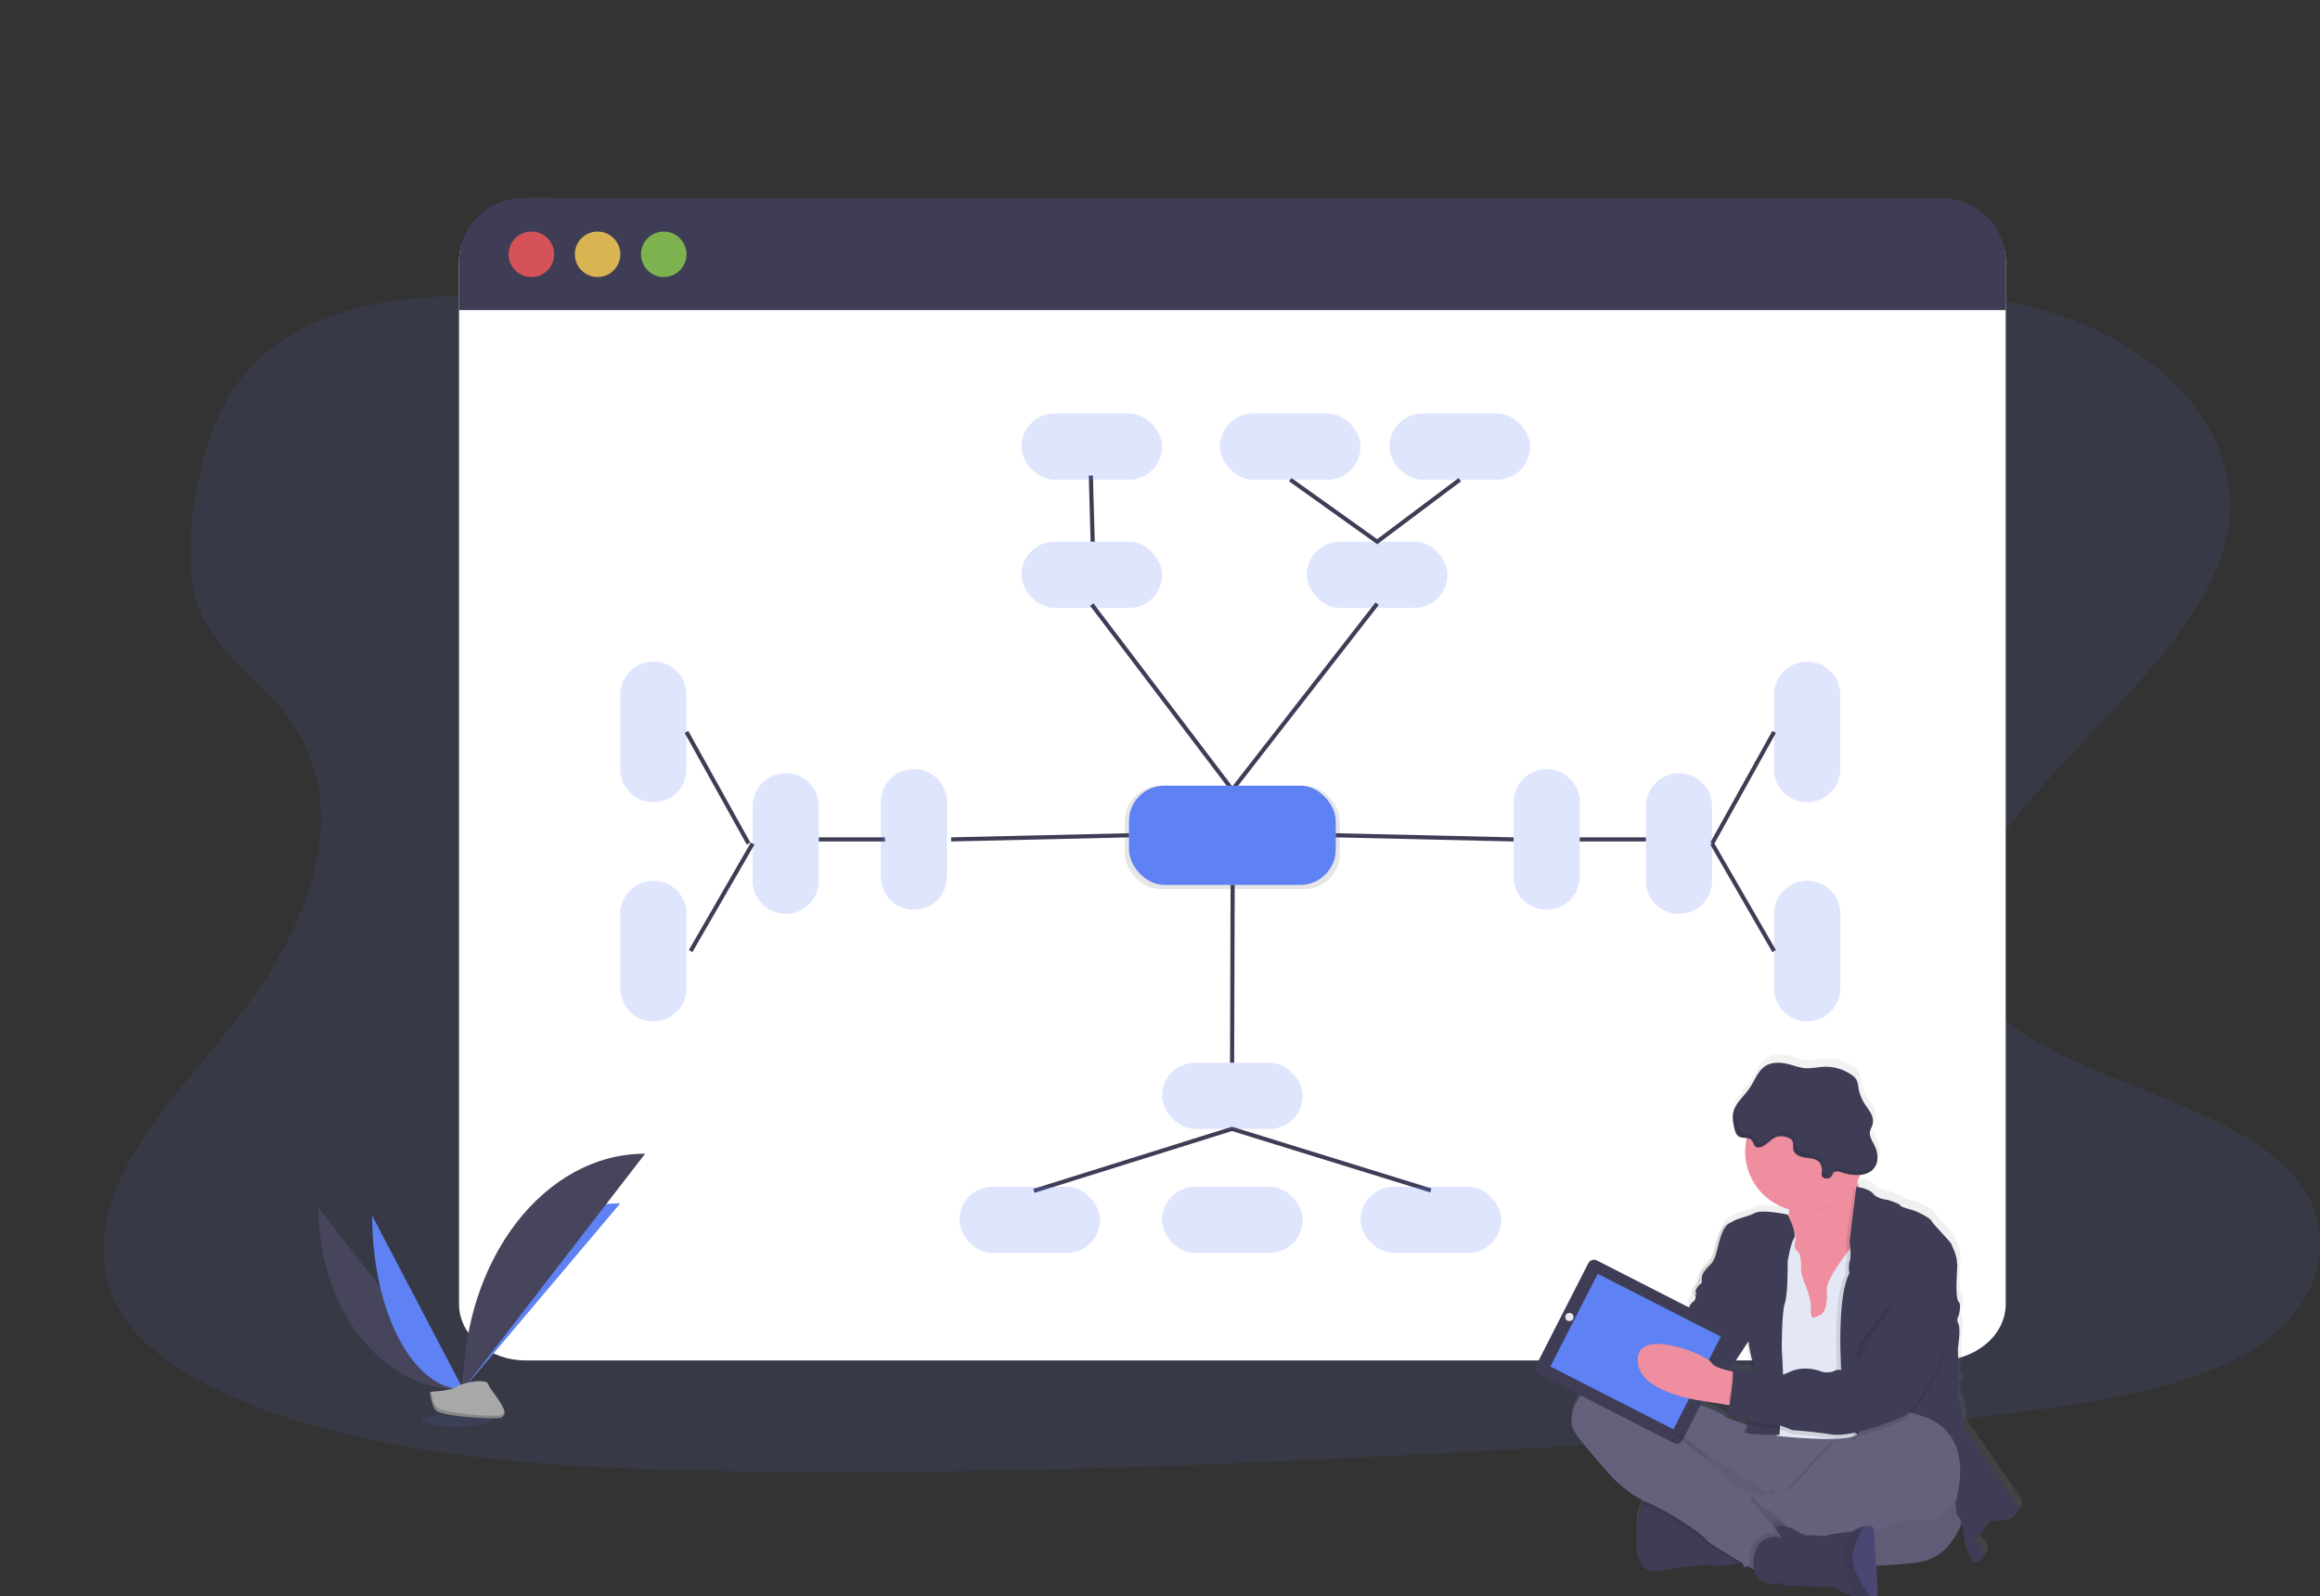 <svg xmlns="http://www.w3.org/2000/svg" width="561" height="386" viewBox="0 0 561 386">
    <rect x="0" y="0" width="561" height="386" fill="#333333" stroke="none"/>
    <defs>
        <linearGradient id="w4fgl0y3ba" x1="50.014%" x2="50.014%" y1="99.981%" y2=".024%">
            <stop offset="0%" stop-color="gray" stop-opacity=".25"/>
            <stop offset="54%" stop-color="gray" stop-opacity=".12"/>
            <stop offset="100%" stop-color="gray" stop-opacity=".1"/>
        </linearGradient>
    </defs>
    <g fill="none" fill-rule="evenodd">
        <g>
            <g transform="translate(-780 -209) translate(781 210)">
                <g fill="#5E81F4" fill-rule="nonzero" opacity=".1">
                    <path d="M.01.384c0 75.851 47.63 137.227 106.513 137.227" transform="translate(327 60)"/>
                </g>
                <path fill="#5E81F4" fill-rule="nonzero" d="M328.68 110.455c-34.355.263-67.365-7.503-98.927-16.157-31.563-8.654-62.869-18.386-96.53-22.358-21.666-2.56-46.323-2.156-63.353 7.77-16.388 9.548-21.24 25.2-23.633 39.642-1.802 10.869-2.68 22.271 3.661 32.159 4.38 6.862 11.946 12.495 17.287 19.031 18.578 22.743 7.055 52.011-11.368 75.52-8.638 11.03-18.743 21.611-25.298 33.257-6.556 11.645-9.314 24.816-2.812 36.228 6.449 11.305 21.142 19.425 36.948 24.986 32.112 11.218 69.54 13.452 105.983 14.16 80.674 1.579 161.558-3.22 242.222-8.012 29.849-1.778 59.833-3.565 89.095-8.329 16.247-2.647 32.98-6.527 44.547-14.865 14.689-10.587 17.81-27.734 7.283-39.982-17.66-20.537-64.582-24.126-77.207-46.392-6.949-12.258-.762-26.404 8.255-38.326 19.394-25.564 52.613-48.563 53.414-77.031.534-19.547-16.51-38.5-42.09-46.83-26.829-8.74-63.51-6.21-82.476 10.495-19.535 17.201-54.662 24.806-85.001 25.034z" opacity=".1"/>
                <path fill="#FFF" fill-rule="nonzero" d="M484 62.174v252.204c0 7.502-7.228 13.622-16.147 13.622h-341.71c-8.92 0-16.143-6.1-16.143-13.622V62.174C110 54.657 117.224 47 126.143 47l341.666.832c8.904 0 16.191 6.825 16.191 14.342z"/>
                <path fill="#3F3D56" fill-rule="nonzero" d="M484 62.293V74H110V62.293c0-8.444 6.815-15.29 15.224-15.293h343.522c4.043-.005 7.922 1.604 10.783 4.472C482.39 54.34 484 58.233 484 62.292z"/>
                <circle cx="127.5" cy="60.5" r="5.5" fill="#FA5959" fill-rule="nonzero" opacity=".8"/>
                <circle cx="143.5" cy="60.5" r="5.5" fill="#FED253" fill-rule="nonzero" opacity=".8"/>
                <circle cx="159.5" cy="60.5" r="5.5" fill="#8CCF4D" fill-rule="nonzero" opacity=".8"/>
                <rect width="34" height="16" x="246" y="130" fill="#5E81F4" fill-rule="nonzero" opacity=".2" rx="8"/>
                <rect width="34" height="16" x="315" y="130" fill="#5E81F4" fill-rule="nonzero" opacity=".2" rx="8"/>
                <path stroke="#3F3D56" d="M263 145.21L296.988 190 332 145"/>
                <rect width="52" height="25" x="271" y="189" fill="#000" fill-rule="nonzero" opacity=".1" rx="8.57"/>
                <rect width="50" height="24" x="272" y="189" fill="#5E81F4" fill-rule="nonzero" rx="8.57"/>
                <path stroke="#3F3D56" d="M263.221 130L262.779 114M352 115L332.017 130 311 115"/>
                <rect width="34" height="16" x="246" y="99" fill="#5E81F4" fill-rule="nonzero" opacity=".2" rx="8"/>
                <rect width="34" height="16" x="335" y="99" fill="#5E81F4" fill-rule="nonzero" opacity=".2" rx="8"/>
                <rect width="34" height="16" x="294" y="99" fill="#5E81F4" fill-rule="nonzero" opacity=".2" rx="8"/>
                <path stroke="#3F3D56" d="M297.066 213L296.934 256"/>
                <path stroke="#3F3D56" d="M249 287L296.903 272 345 286.892"/>
                <rect width="34" height="16" x="280" y="256" fill="#5E81F4" fill-rule="nonzero" opacity=".2" rx="8"/>
                <path fill="#5E81F4" fill-rule="nonzero" d="M427 168h18c4.418 0 8 3.582 8 8s-3.582 8-8 8h-18c-4.418 0-8-3.582-8-8s3.582-8 8-8z" opacity=".2" transform="rotate(90 436 176)"/>
                <path fill="#5E81F4" fill-rule="nonzero" d="M427 221h18c4.418 0 8 3.582 8 8s-3.582 8-8 8h-18c-4.418 0-8-3.582-8-8s3.582-8 8-8z" opacity=".2" transform="rotate(-90 436 229)"/>
                <rect width="34" height="16" x="328" y="286" fill="#5E81F4" fill-rule="nonzero" opacity=".2" rx="8"/>
                <rect width="34" height="16" x="231" y="286" fill="#5E81F4" fill-rule="nonzero" opacity=".2" rx="8" transform="rotate(-180 248 294)"/>
                <rect width="34" height="16" x="280" y="286" fill="#5E81F4" fill-rule="nonzero" opacity=".2" rx="8" transform="rotate(-180 297 294)"/>
                <path stroke="#3F3D56" d="M413 203L428 229M381 202L397 202M322 201L365 202M428 176L413 203"/>
                <path fill="#5E81F4" fill-rule="nonzero" d="M364 194h18c4.418 0 8 3.582 8 8s-3.582 8-8 8h-18c-4.418 0-8-3.582-8-8s3.582-8 8-8z" opacity=".2" transform="rotate(90 373 202)"/>
                <path fill="#5E81F4" fill-rule="nonzero" d="M396 195h18c4.418 0 8 3.582 8 8s-3.582 8-8 8h-18c-4.418 0-8-3.582-8-8s3.582-8 8-8z" opacity=".2" transform="rotate(90 405 203)"/>
                <path fill="#5E81F4" fill-rule="nonzero" d="M148 168h18c4.418 0 8 3.582 8 8s-3.582 8-8 8h-18c-4.418 0-8-3.582-8-8s3.582-8 8-8z" opacity=".2" transform="rotate(90 157 176)"/>
                <path fill="#5E81F4" fill-rule="nonzero" d="M148 221h18c4.418 0 8 3.582 8 8s-3.582 8-8 8h-18c-4.418 0-8-3.582-8-8s3.582-8 8-8z" opacity=".2" transform="rotate(-90 157 229)"/>
                <path stroke="#3F3D56" d="M181 203L166 229M213 202L197 202M272 201L229 202M165 176L180 203"/>
                <path fill="#5E81F4" fill-rule="nonzero" d="M211 194h18c4.418 0 8 3.582 8 8s-3.582 8-8 8h-18c-4.418 0-8-3.582-8-8s3.582-8 8-8z" opacity=".2" transform="rotate(90 220 202)"/>
                <path fill="#5E81F4" fill-rule="nonzero" d="M180 195h18c4.418 0 8 3.582 8 8s-3.582 8-8 8h-18c-4.418 0-8-3.582-8-8s3.582-8 8-8z" opacity=".2" transform="rotate(90 189 203)"/>
                <path fill="#46455B" fill-rule="nonzero" d="M76 291c0 24.319 15.208 44 34 44"/>
                <path fill="#5E81F4" fill-rule="nonzero" d="M111 335c0-24.874 16.997-45 38-45M89 293c0 23.213 9.842 42 22 42"/>
                <path fill="#46455B" fill-rule="nonzero" d="M111 335c0-31.507 19.681-57 44-57"/>
                <ellipse cx="109.5" cy="342.5" fill="#5E81F4" fill-rule="nonzero" opacity=".1" rx="8.5" ry="1.5"/>
                <path fill="#A8A8A8" fill-rule="nonzero" d="M103 335.574s4.842-.148 6.295-1.168c1.453-1.02 7.443-2.245 7.806-.605.363 1.64 7.264 8.155 1.807 8.197-5.458.043-12.697-.838-14.15-1.71-1.453-.873-1.758-4.714-1.758-4.714z"/>
                <path fill="#000" fill-rule="nonzero" d="M119.004 341.38c-5.46.047-12.688-.908-14.145-1.863-1.109-.722-1.55-3.318-1.7-4.517H103s.305 4.184 1.762 5.135c1.457.95 8.685 1.91 14.146 1.863 1.578 0 2.12-.617 2.09-1.505-.217.545-.817.877-1.994.888z" opacity=".2"/>
                <path fill="url(#w4fgl0y3ba)" fill-rule="nonzero" d="M487.999 361.74l-13.4-19.467s-.253-4.817-1.13-5.948c-.876-1.13-.188-3.63-.188-3.63s.94-1.377.126-1.498c-.814-.122-.126-3.193-.126-3.193l-.063-4.886s.75-4.692.126-5.822c-.373-.623-.348-1.406.063-2.004 0 0 .75-2.693 0-3.396-.75-.704-.567-4.881-.378-8.195.189-3.314-1.312-5.197-1.312-5.696 0-.5-4.95-5.386-4.95-5.823 0-.436-3.128-2.25-5.008-2.756-1.879-.504-2.818-.873-2.755-1.125.063-.252-2.945-1.252-2.945-1.252s-2.63-.184-3.632-1.5c-1.003-1.314-4.068-1.697-4.15-1.707 0-.087-.044-.175-.059-.262l-.058-.282c.238-.397.456-.805.654-1.227l.174-.383c1.103.003 2.179-.336 3.08-.97.894-.75 1.438-1.838 1.502-3.004.052-1.156-.2-2.306-.731-3.333-.552-1.13-1.356-2.295-1.08-3.518.12-.529.435-.97.6-1.509.242-1.01.08-2.073-.45-2.964-.485-.908-1.134-1.708-1.661-2.591-.675-1.122-1.124-2.365-1.323-3.659-.04-.688-.205-1.363-.484-1.994-.283-.444-.658-.823-1.1-1.11-1.958-1.404-4.324-2.121-6.731-2.044-1.705.059-3.39.52-5.095.311-1.012-.179-2.008-.44-2.978-.781-2.097-.621-4.524-.878-6.35.325-1.825 1.203-2.557 3.57-3.796 5.424-1.1 1.64-2.703 3.013-3.536 4.75 0-.034 0-.068.024-.102-.208.403-.37.828-.484 1.267-.32 1.363-.053 2.79.276 4.148.175.704.407 1.456 1.012 1.854.606.397 1.453.305 2.19.431-.03.122-.059.238-.083.36-1.558 7.314 2.768 14.597 9.928 16.714v.379c0 .373-.029.732-.068 1.077 0 0-6.295-1.296-7.986-.422-1.69.873-5.012 1.567-5.511 2.067-.499.5-1.753.126-2.882 3.066-1.128 2.94-1.25 5.949-2.692 7.322-1.444 1.373-2.19 2.319-2.252 3.318-.063 1 .184 1.252-.378 1.567-.562.316-1.375 1.626-1.128 2.126 0 0 .314 1.251-.688 1.877-.603.427-.937 1.14-.877 1.878 0 0-.378 1.378-1.254 1.688-.877.311-1.453 2.383-1.453 2.383l-2.838 3.27-5.632-6.24c-.879-.97-2.375-1.046-3.347-.17l-2.717 2.524c-1.067.258-2.03.833-2.765 1.65-.608.618-1.1 1.341-1.453 2.134l-1.511 1.368c-.478.426-.76 1.03-.78 1.67-.401.86-.246 1.878.392 2.58l3.604 3.999v.034c-1.28.106-2.497.602-3.487 1.421-5.386 4.755-5.449 9.136-4.635 11.16.814 2.023 7.637 9.703 7.637 9.703s3.967 5.168 9.686 7.914l-.038.043c-.117.122-.228.253-.34.393l-.091.122-.088.121-.101.15-.078.122-.111.18c-.02.041-.043.082-.068.12-.044.078-.087.16-.126.243l-.043.083c-.054.106-.102.223-.155.34-.054.116-.034.087-.049.125-.014.04-.068.165-.097.253l-.058.16c-.029.077-.053.16-.082.242-.03.083-.034.117-.053.18l-.073.272-.044.17c-.038.145-.068.295-.101.45l-.03.18c0 .102-.038.209-.053.32-.014.112-.024.15-.034.229-.01.077 0 .203-.038.31-.04.107 0 .16-.025.238-.024.077 0 .238 0 .359v.218c0 .194 0 .398-.024.607-.126 7.321.3 8.384.3 8.384s.887 2.334 3.328 2.498c.357.026.717.006 1.07-.058 3.254-.563 10.897-1.877 13.59-1.373 1.617.301 4.615-.145 6.746-.548l.566-.112.388 1.247 1.24-.34 1.05.607.664.383c1.235 4.197 6.252 2.766 6.252 2.766l1.192.689 12.107.31c1.357.825 2.791 1.516 4.281 2.063.199.058.401.102.606.13 1.12.09 2.243.11 3.366.064.93 0 1.646-.063 1.646-.063s-.126-3.285-.3-6.968c4.615-.194 8.717-.485 11.192-.917 6.422-1.135 9.11-7.035 10.103-10.18.296 1.28.506 2.576.63 3.882.263 1.152.598 2.287 1.002 3.397.354.889.818 1.73 1.38 2.503 4.76-1.625 1.88-4.066.877-5.128-1.003-1.063.687-1.94.687-1.94s1.318-.88 1.192-1.694c-.126-.815-.19-1.689 4.068-1.626 4.257.063 4.073-3.503 4.073-3.503zm-66.127-39.966c.054.36.65 4.212 1.187 5.226.149.676.196 1.371.14 2.062-2.523-.2-5.153-.31-5.153-.31.077.092.124.205.136.324l-.397-.092c-.184-.044-.378-.087-.576-.14l4.649-7.08.014.01zm-9.201 14.677l4.358.694.369.058c-.125.683-.201 1.374-.228 2.067 0 .063.097.14.237.233-.059.341-.086.687-.082 1.033.068.35 2.111 1.097 4.455 1.718-.033.126-.067.243-.096.36-2.068-1.093-5.328-1.602-5.705-2.427-.378-.825-11.435-4.672-11.435-4.672s-.407-.219-1.104-.553l2.906.553.804-.083c1.813.458 3.654.798 5.511 1.02h.01z"/>
                <path fill="#65617D" fill-rule="nonzero" d="M473.958 364.613s-1.74 10.55-10.562 12.113c-8.82 1.564-38.26 1.248-38.26 1.248s-16.833-2.437-22.92-16.733c-6.088-14.296-10-19.978-4.785-20.236 5.216-.258 33.356 9.555 34.97 9.682 1.614.127 43.108-21.732 41.557 13.926z"/>
                <path fill="#000" fill-rule="nonzero" d="M473.958 364.613s-1.74 10.55-10.562 12.113c-8.82 1.564-38.26 1.248-38.26 1.248s-16.833-2.437-22.92-16.733c-6.088-14.296-10-19.978-4.785-20.236 5.216-.258 33.356 9.555 34.97 9.682 1.614.127 43.108-21.732 41.557 13.926z" opacity=".05"/>
                <path fill="#3F3D56" fill-rule="nonzero" d="M395.314 376.56s.869 2.264 3.263 2.43c.351.024.704.005 1.05-.057 3.2-.55 10.7-1.827 13.343-1.338 1.593.29 4.534-.142 6.631-.531 1.391-.261 2.399-.503 2.399-.503s-2.457-8.065-2.768-8.331c-.312-.266-11.064-6.642-11.064-6.642l-8.536-.588c-1.142.174-2.172.775-2.878 1.68-.898 1.076-1.67 2.846-1.723 5.74-.149 7.106.283 8.14.283 8.14z"/>
                <path fill="#000" fill-rule="nonzero" d="M394.338 376.567s.93 2.267 3.495 2.433c-.894-1.064-1.72-2.175-2.477-3.326l.046-5.907c-.374-3.285.961-6.538 3.598-8.767h-.036s-4.805.304-4.94 7.432c-.133 7.128.314 8.135.314 8.135z" opacity=".05"/>
                <path fill="#000" fill-rule="nonzero" d="M432.077 364l8.132-6.322L453 345.156s-1.382-.068-3.468-.156c-.492.327-1.968 1.358-2.027 2.614-.06 1.534-3.444.107-5.225.977-1.78.87-10.38 11.862-11.895 11.784-1.516-.078-2.711-.762-3.34.303l-.045.068 5.077 3.254zM396 362.668c.291.132.588.265.884.388 6.202 2.542 13.862 7.872 14.43 8.84.35.591 4.79 3.171 8.217 5.104 1.432-.26 2.469-.5 2.469-.5s-2.528-8.034-2.85-8.299c-.32-.264-11.387-6.615-11.387-6.615l-8.8-.586c-1.175.172-2.235.77-2.963 1.668z" opacity=".1"/>
                <path fill="#65617D" fill-rule="nonzero" d="M379.376 344.573c.816 1.99 7.641 9.634 7.641 9.634s4.319 5.598 10.455 8.208c6.136 2.61 13.709 8.081 14.275 9.076.362.64 5.252 3.565 8.696 5.574l.772.446 1.71.97.904.519s2.096-1.674 4.187-3.357c2.09-1.683 4.108-3.327 4.143-3.395.058-.185.874-2.3.684-2.426-.098-.063-.528-.926-1.315-1.94-.841-1.11-1.934-2.007-3.19-2.62-2.882-1.305-4.133-4.278-4.133-4.278s-.273-.194-.689-.456c-.853-.586-1.81-1.009-2.819-1.247-1.377-.17-3.942-2.969-3.942-2.969s-1.754-1.12-2.443-2.546c-.689-1.426-10.367-7.985-11.266-8.6l23.538 15.013 5.633 3.594 8.08-6.277L453 345.063s-1.71-.082-4.192-.189c-6.18-.267-17.148-.684-18.535-.373-1.12.26-2.275.335-3.42.223 0 0-3.127.14-5.193-.941-2.067-1.082-5.325-1.591-5.701-2.392-.377-.8-11.457-4.661-11.457-4.661s-15.086-7.956-20.475-3.231c-5.388 4.725-5.462 9.086-4.65 11.074z"/>
                <path fill="#EE8E9E" fill-rule="nonzero" d="M428 298.477l1.952 6.421 2.505 14.479 9.19.623 2.666-4.382 2.655-4.381s1.655-5.842 2.846-11.509c1.05-5.005 1.738-9.863.595-10.389-1.015-.487-1.684-2.157-2.118-3.968-.054-.224-.107-.452-.151-.676-.305-1.537-.509-3.092-.61-4.655 0 0-19.266-.998-16.596 6.928.481 1.352.727 2.776.727 4.211-.005.358-.028.716-.068 1.071-.277 2.484-1.58 4.74-3.593 6.227z"/>
                <path fill="#E3E8F4" fill-rule="nonzero" d="M423 298.196l.701 10.908 1.58 9.293 1.773 4.301 1.58 23.539s15.26 1.737 18.973-.03c.267-.112.499-.291.672-.52 4.479-6.666 3.012-25.981 3.012-25.981l1.709-12.47-1.14-6.47-2.751-.293-2.119-.219s-.494.58-1.17 1.46c-1.877 2.433-5.329 7.24-5.097 9.244.317 2.744-.38 5.546-1.481 5.984-1.101.438-1.975 1.188-2.148.438-.173-.749-.38-.934-.193-1.995.188-1.06-.824-4.305-.824-4.305s-1.71-3.8-1.58-5.425c.128-1.625-.188-3.489-.697-3.927-.509-.437-1.2-.87-.632-2.865S430.674 293 430.674 293L423 298.196z"/>
                <path fill="#000" fill-rule="nonzero" d="M443.026 325.39l.656 18.618 3.764 1.992c.273-.112.511-.29.691-.515 4.614-6.661 3.103-25.95 3.103-25.95l1.76-12.453-1.175-6.462-2.833-.292c1.094-4.994 1.81-9.843.62-10.368-1.057-.486-1.754-2.153-2.207-3.96l-2.035 13.172s.168 1.19.23 2.43c.082.775.027 1.559-.163 2.317-.458 1.122-.133 3.114-.133 3.114-1.175 1.978-1.765 5.641-2.034 9.178-.387 4.694-.244 9.178-.244 9.178z" opacity=".1"/>
                <path fill="#3F3D56" fill-rule="nonzero" d="M447.876 286s3.108.387 4.094 1.695c.986 1.307 3.575 1.486 3.575 1.486s2.958.968 2.886 1.24c-.072.27.861.624 2.709 1.118 1.847.494 4.936 2.295 4.936 2.73 0 .436 4.893 5.273 4.893 5.772 0 .499 1.481 2.358 1.294 5.645-.188 3.288-.37 7.447.37 8.13.741.682 0 3.35 0 3.35-.407.592-.431 1.369-.062 1.985.615 1.119-.12 5.772-.12 5.772l.057 4.841s-.678 3.04.125 3.167c.804.126-.125 1.491-.125 1.491s-.678 2.479.188 3.597c.866 1.119 1.111 5.893 1.111 5.893L487 363.21s.187 3.534-4.008 3.476c-4.195-.058-4.132.804-4.007 1.612.125.809-1.17 1.676-1.17 1.676s-1.664.866-.678 1.936c.987 1.07 3.82 3.477-.866 5.089-.552-.768-1.008-1.603-1.356-2.484-.398-1.095-.727-2.214-.987-3.35 0 0-.433-4.716-1.294-5.326-.861-.61-.74-3.598-.74-3.598s1.236-2.42-.482-3.413c-1.717-.993-26.758-14.956-26.758-14.956l-.626-18.578s-.433-13.711 2.156-18.306c0 0-.308-1.985.125-3.104.433-1.118-.063-4.716-.063-4.716L447.876 286z"/>
                <path fill="#000" fill-rule="nonzero" d="M431.195 292.723s-6.387-1.295-8.101-.419c-1.714.877-5.079 1.558-5.589 2.06-.51.501-1.774.121-2.918 3.057-1.145 2.936-1.269 5.925-2.73 7.302-1.462 1.378-2.225 2.308-2.29 3.306-.064.998.194 1.246-.376 1.563-.57.316-1.397 1.621-1.144 2.118.252.496 13.204 11.48 13.204 11.48s.639 4.181 1.209 5.242c.57 1.062-.635 15.657-1.903 16.66-1.268 1.003 8.572.905 8.572.905s.44-9.58.822-10.077c.381-.497-.253-10.71-.253-10.71s-.064-8.734.763-11.042c.828-2.308.734-9.98.734-9.98s.728-4.606 1.615-5.681c.887-1.076-1.615-5.784-1.615-5.784z" opacity=".1"/>
                <path fill="#3F3D56" fill-rule="nonzero" d="M431.265 292.721s-6.13-1.29-7.778-.419c-1.647.872-4.865 1.553-5.35 2.04-.486.487-1.709.127-2.809 3.058s-1.218 5.93-2.623 7.304c-1.404 1.373-2.132 2.308-2.194 3.306-.062.998.18 1.246-.366 1.558-.548.311-1.343 1.621-1.1 2.123.243.501 12.7 11.5 12.7 11.5s.61 4.178 1.162 5.24c.552 1.06-.615 15.663-1.833 16.661-1.219.998 8.235.906 8.235.906s.428-9.578.795-10.08c.366-.5-.248-10.71-.248-10.71s-.057-8.736.733-11.044.676-10.006.676-10.006.7-4.606 1.552-5.677c.852-1.071-1.552-5.76-1.552-5.76z"/>
                <path fill="#000" fill-rule="nonzero" d="M431.25 287.102c.47 1.377.71 2.829.71 4.291 6.168 1.915 12.792-.814 16.04-6.609-.297-1.565-.496-3.15-.595-4.743 0 0-18.775-1.017-16.154 7.06z" opacity=".1"/>
                <path fill="#EE8E9E" fill-rule="nonzero" d="M421 277.503c.001 7.713 6.04 14.075 13.743 14.477 7.703.402 14.372-5.296 15.177-12.966.805-7.671-4.537-14.63-12.155-15.834-7.619-1.205-14.847 3.765-16.449 11.31-.21.99-.316 2-.316 3.013z"/>
                <path fill="#3F3D56" fill-rule="nonzero" d="M412.347 311l-3.362 1.05s.313 1.234-.677 1.851c-.593.423-.92 1.128-.86 1.856 0 0-.37 1.359-1.229 1.667-.86.309-1.417 2.347-1.417 2.347l-2.833 3.272s-1.042.863-.86 1.297c.183.433-1.109.554-1.109.554l.644 10.998 5.849 1.108 3.63-.371 2.954-1.109 2.584-1.547 1.172-3.026 5.167-7.904L412.347 311z"/>
                <path fill="#EE8E9E" fill-rule="nonzero" d="M400.314 325.815s-7.623-10.991-13.306-5.057c-5.683 5.934 2.31 15.546 4.187 15.235 1.876-.312 10.805-.814 10.805-.814l-1.686-9.364z"/>
                <path fill="#3F3D56" fill-rule="nonzero" d="M376.118 310.465h36.665c.85 0 1.54.69 1.54 1.54v27.782c0 .851-.69 1.54-1.54 1.54H376.12c-.85 0-1.54-.69-1.54-1.54v-27.782c0-.85.689-1.54 1.54-1.54z" transform="rotate(27.04 394.45 325.896)"/>
                <path fill="#5E81F4" fill-rule="nonzero" d="M377.797 313.266L411.203 313.267 411.204 338.441 377.797 338.44z" transform="rotate(27.04 394.5 325.853)"/>
                <circle cx="378.5" cy="317.5" r="1" fill="#E6E8EC" fill-rule="nonzero"/>
                <circle cx="411" cy="334" r="1" fill="#E6E8EC" fill-rule="nonzero"/>
                <path fill="#EE8E9E" fill-rule="nonzero" d="M395 327.907c-.058 8.32 16.912 10.08 16.912 10.08l4.337.698 1.94.315.811-8.133s-.888-.132-1.999-.393c-1.644-.388-3.774-1.062-4.22-2.001-.743-1.574-17.718-8.885-17.781-.566z"/>
                <path fill="#000" fill-rule="nonzero" d="M422 274.162c.392.032.76.202 1.036.482.483.505.483 1.4 1.124 1.709.231.103.488.133.737.086 1.644-.23 2.594-2.084 4.17-2.595.922-.236 1.896-.15 2.762.241.353.107.67.308.916.583.53.683.16 1.69.405 2.513.338 1.146 1.707 1.603 2.893 1.752 1.186.15 2.521.231 3.316 1.127.532.681.747 1.557.589 2.407-.07.29-.07.591 0 .88.327.93 1.928.79 2.347.059.309-.53.217-.963.936-1.117.518-.044 1.04.045 1.513.26 1.257.43 2.581.632 3.91.597 2.318-4.922 1.602-10.735-1.84-14.949-3.444-4.214-9.003-6.08-14.296-4.799-5.292 1.281-9.38 5.482-10.508 10.803l-.01-.039z" opacity=".1"/>
                <path fill="#3F3D56" fill-rule="nonzero" d="M439.53 283.358c-.069-.29-.069-.591 0-.88.16-.845-.056-1.716-.59-2.393-.8-.89-2.143-.958-3.335-1.12-1.192-.163-2.568-.603-2.908-1.742-.247-.819.126-1.819-.407-2.494-.246-.275-.565-.477-.92-.584-.872-.39-1.851-.473-2.777-.239-1.585.507-2.54 2.35-4.192 2.58-.25.046-.51.016-.742-.086-.625-.307-.65-1.197-1.129-1.7-.756-.79-2.186-.277-3.111-.866-.601-.383-.834-1.13-1.003-1.813-.325-1.336-.592-2.733-.272-4.068.538-2.283 2.603-3.829 3.92-5.796 1.232-1.814 1.94-4.111 3.766-5.317 1.827-1.206 4.217-.928 6.3-.316.961.334 1.948.589 2.952.761 1.677.206 3.363-.244 5.054-.301 2.387-.074 4.732.628 6.674 2 .437.284.809.655 1.09 1.091.282.616.446 1.278.485 1.953.2 1.269.645 2.487 1.313 3.59.519.86 1.178 1.64 1.648 2.536.525.874.684 1.916.446 2.905-.16.502-.485.957-.597 1.478-.276 1.197.524 2.34 1.071 3.446.528 1.008.779 2.135.727 3.269-.063 1.141-.603 2.206-1.492 2.938-.92.639-2.021.974-3.145.958-1.363.04-2.721-.165-4.008-.608-.477-.213-1-.302-1.522-.259-.722.144-.63.584-.94 1.11-.417.747-2.026.886-2.355-.033z"/>
                <path fill="#000" fill-rule="nonzero" d="M431.56 364l7.947-6.31L452 345.19s-1.682-.083-4.123-.19c-.485.443-.795 1.05-.874 1.707-.058 1.526-3.364.107-5.103.975-1.74.868-10.153 11.836-11.633 11.768-1.48-.068-2.648-.76-3.263.302l-.043.069c-.252.288-.59.486-.961.565l5.56 3.614z" opacity=".1"/>
                <path fill="#65617D" fill-rule="nonzero" d="M416 362.975l4.049 12.988.633 2.037 1.949-.529 4.248-1.175 18.924-5.226c2.379-.103 4.706-.726 6.82-1.826 3.58-2.012 7.674-2.91 11.762-2.576 2.5.235 5.282-.848 7.59-5.138 0 0 5.243-15.563-7.994-20.02-13.238-4.456-13.866 2.37-13.866 2.37l-.18.113c-.488.328-1.95 1.361-2.008 2.62-.058 1.538-3.41.108-5.174.98-1.764.871-10.329 11.89-11.83 11.812-1.5-.078-2.684-.764-3.308.304l-.044.068c-.463.642-1.856.789-2.772.818h-.867l-.117.034-.975.29-6.84 2.056z"/>
                <path fill="#000" fill-rule="nonzero" d="M417 337.705l2.116.295.884-7.63s-.968-.125-2.18-.37c.318 1.061-.407 5.176-.82 7.705z" opacity=".1"/>
                <path fill="#000" fill-rule="nonzero" d="M467.421 301.19s5.77-1.666 4.356 14.624c-1.413 16.29-12.1 26.587-12.1 26.587s-12.277 5.367-17.8 4.505c-3.163-.508-6.35-.858-9.548-1.05-1.738-.873-3.64-1.378-5.585-1.482-3.097-.12-9.612-2.036-9.737-2.652-.126-.616 1.616-9.685.87-10.364 0 0 8.683.356 9.55.963.866.606 2.11.178 3.039 0 .929-.179 3.784-2.643 9.427-.482 0 0 1.936.183 2.667-.308.73-.49 1.936-.125 1.936-.125.479-.164.933-.392 1.35-.679.184-.245 1.675 0 1.675 0 .179.087.388.09.569.005.18-.084.313-.245.36-.438.194-.506.488-.968.866-1.358 0 0 1.675-9.377 4.84-12.89 0 0 .93-.805.682-1.792-.247-.986 5.14-15.038 12.583-13.064z" opacity=".1"/>
                <path fill="#3F3D56" fill-rule="nonzero" d="M467.423 300.19s5.767-1.666 4.354 14.624c-1.413 16.29-12.095 26.587-12.095 26.587s-12.278 5.367-17.794 4.505c-5.515-.861-9.57-1.05-9.57-1.05-1.735-.873-3.635-1.378-5.577-1.482-3.102-.12-9.609-2.036-9.734-2.652-.126-.616 1.61-9.685.866-10.364 0 0 8.679.356 9.55.963.87.606 2.109.173 3.038 0 .929-.174 3.783-2.648 9.424-.482 0 0 1.935.183 2.666-.308.73-.49 1.935-.125 1.935-.125.478-.163.93-.392 1.345-.679.184-.245 1.674 0 1.674 0 .18.087.388.09.569.005.18-.084.313-.245.36-.438.198-.505.494-.966.87-1.358 0 0 1.675-9.377 4.839-12.89 0 0 .934-.805.682-1.792-.252-.986 5.157-15.038 12.598-13.064z"/>
                <path fill="#000" fill-rule="nonzero" d="M422 361.285l8.233 9.715c.034-.028.053-.047.053-.057.064-.18.871-2.249.687-2.372-.185-.123-1.62-3.164-4.492-4.44-1.456-.695-2.678-1.781-3.522-3.131l-.959.285z" opacity=".1"/>
                <path fill="#000" fill-rule="nonzero" d="M422.176 378.458l.893.542s2.07-1.748 4.135-3.506c2.065-1.758 4.058-3.476 4.092-3.547.058-.192.864-2.401.676-2.533-.097-.066-.522-.968-1.298-2.027-5.54-1.631-2.013 2.407-1.544 2.59 0 0-6.756-1.622-7.113 6.08-.048.804.005 1.611.16 2.4z" opacity=".1"/>
                <path fill="#3F3D56" fill-rule="nonzero" d="M429.351 381.81l1.166.67 11.811.303c1.326.8 2.727 1.47 4.184 2 .194.06.392.105.592.133 1.095.085 2.194.105 3.291.062.908 0 1.605-.062 1.605-.062s-.559-14.82-.955-16.378c-.2-.745-1.194-.579-2.169-.209-.733.296-1.441.652-2.116 1.064 0 0-5.02.475-5.817.917-.798.442-3.057-.247-4.466 0-1.409.247-3.916-1.648-3.916-1.648-6.859-2.251-3 1.947-2.512 2.128 0 0-6.687-1.52-7.036 5.7-.348 7.22 6.338 5.32 6.338 5.32z"/>
                <path fill="#565387" fill-rule="nonzero" d="M447.006 376.089c.139 3.075 2.725 6.893 4.267 8.911.976 0 1.727-.062 1.727-.062s-.601-14.852-1.028-16.414c-.216-.747-1.285-.58-2.334-.21-1.3 2.215-2.745 5.3-2.632 7.775z"/>
                <path fill="#000" fill-rule="nonzero" d="M447.006 376.089c.139 3.075 2.725 6.893 4.267 8.911.976 0 1.727-.062 1.727-.062s-.601-14.852-1.028-16.414c-.216-.747-1.285-.58-2.334-.21-1.3 2.215-2.745 5.3-2.632 7.775z" opacity=".1"/>
                <path fill="#000" fill-rule="nonzero" d="M445.204 376.487c.834 2.962.824 6.285 2.159 8.296.198.06.402.105.608.133 1.125.085 2.253.105 3.38.062.933 0 1.649-.062 1.649-.062s-.574-14.833-.981-16.392c-.206-.747-1.227-.58-2.228-.21-.753.297-1.48.653-2.173 1.065 0 0-3.484 3.314-2.414 7.108z" opacity=".05"/>
                <path fill="#000" fill-rule="nonzero" d="M403 345s5.956 1.982 11 9l-11-9z" opacity=".1"/>
                <g fill="#000" fill-rule="nonzero" opacity=".1">
                    <path d="M33.71 4.704c0 .049 0 .093-.033.137-.06.177-.129.35-.206.52.06-.226.14-.445.24-.657zM.384 1.683c.11-.437.272-.86.479-1.26C.829.53.801.637.772.75.46 2.106.719 3.527 1.045 4.88c.168.701.398 1.46.993 1.85.915.593 2.33.077 3.078.88.48.486.48 1.415 1.117 1.727.23.104.486.135.733.087 1.63-.233 2.58-2.106 4.148-2.622.916-.238 1.885-.153 2.747.243.352.11.667.315.91.594.524.686.16 1.703.399 2.534.34 1.158 1.702 1.616 2.877 1.771 1.174.156 2.507.234 3.298 1.139.53.688.742 1.574.585 2.432-.072.292-.072.598 0 .89.326.934 1.918.798 2.335.059.307-.535.211-.973.93-1.134.516-.04 1.034.052 1.506.268 1.276.443 2.621.647 3.97.603 1.112.017 2.201-.324 3.111-.973.398-.32.724-.72.96-1.177-.209.83-.675 1.57-1.329 2.111-.91.65-2 .99-3.112.973-1.354.036-2.703-.182-3.98-.642-.47-.217-.989-.307-1.505-.263-.714.146-.623.594-.93 1.129-.417.74-2.009.88-2.335-.054-.068-.294-.068-.6 0-.895.157-.858-.055-1.744-.585-2.432-.79-.905-2.119-.973-3.298-1.139-1.18-.165-2.541-.613-2.877-1.77-.244-.832.125-1.85-.403-2.535-.244-.279-.56-.484-.91-.594-.862-.395-1.832-.481-2.748-.243-1.568.516-2.517 2.389-4.147 2.622-.248.048-.504.017-.734-.087-.618-.312-.642-1.216-1.117-1.727-.748-.803-2.162-.282-3.078-.88C1.06 7.233.83 6.474.662 5.778.33 4.461.072 3.041.384 1.683z" transform="translate(418 266)"/>
                </g>
                <path fill="#000" fill-rule="nonzero" d="M453.152 317.99c-1.176 1.537-2.502 2.958-3.558 4.583-1.055 1.625-1.77 3.526-1.556 5.427 1.076-1.067 1.567-2.546 2.247-3.88 1.146-2.27 2.862-4.195 4.313-6.305.276-.398 2.047-2.701 1.151-2.813-.74-.082-2.196 2.464-2.597 2.988z" opacity=".1"/>
            </g>
        </g>
    </g>
</svg>
